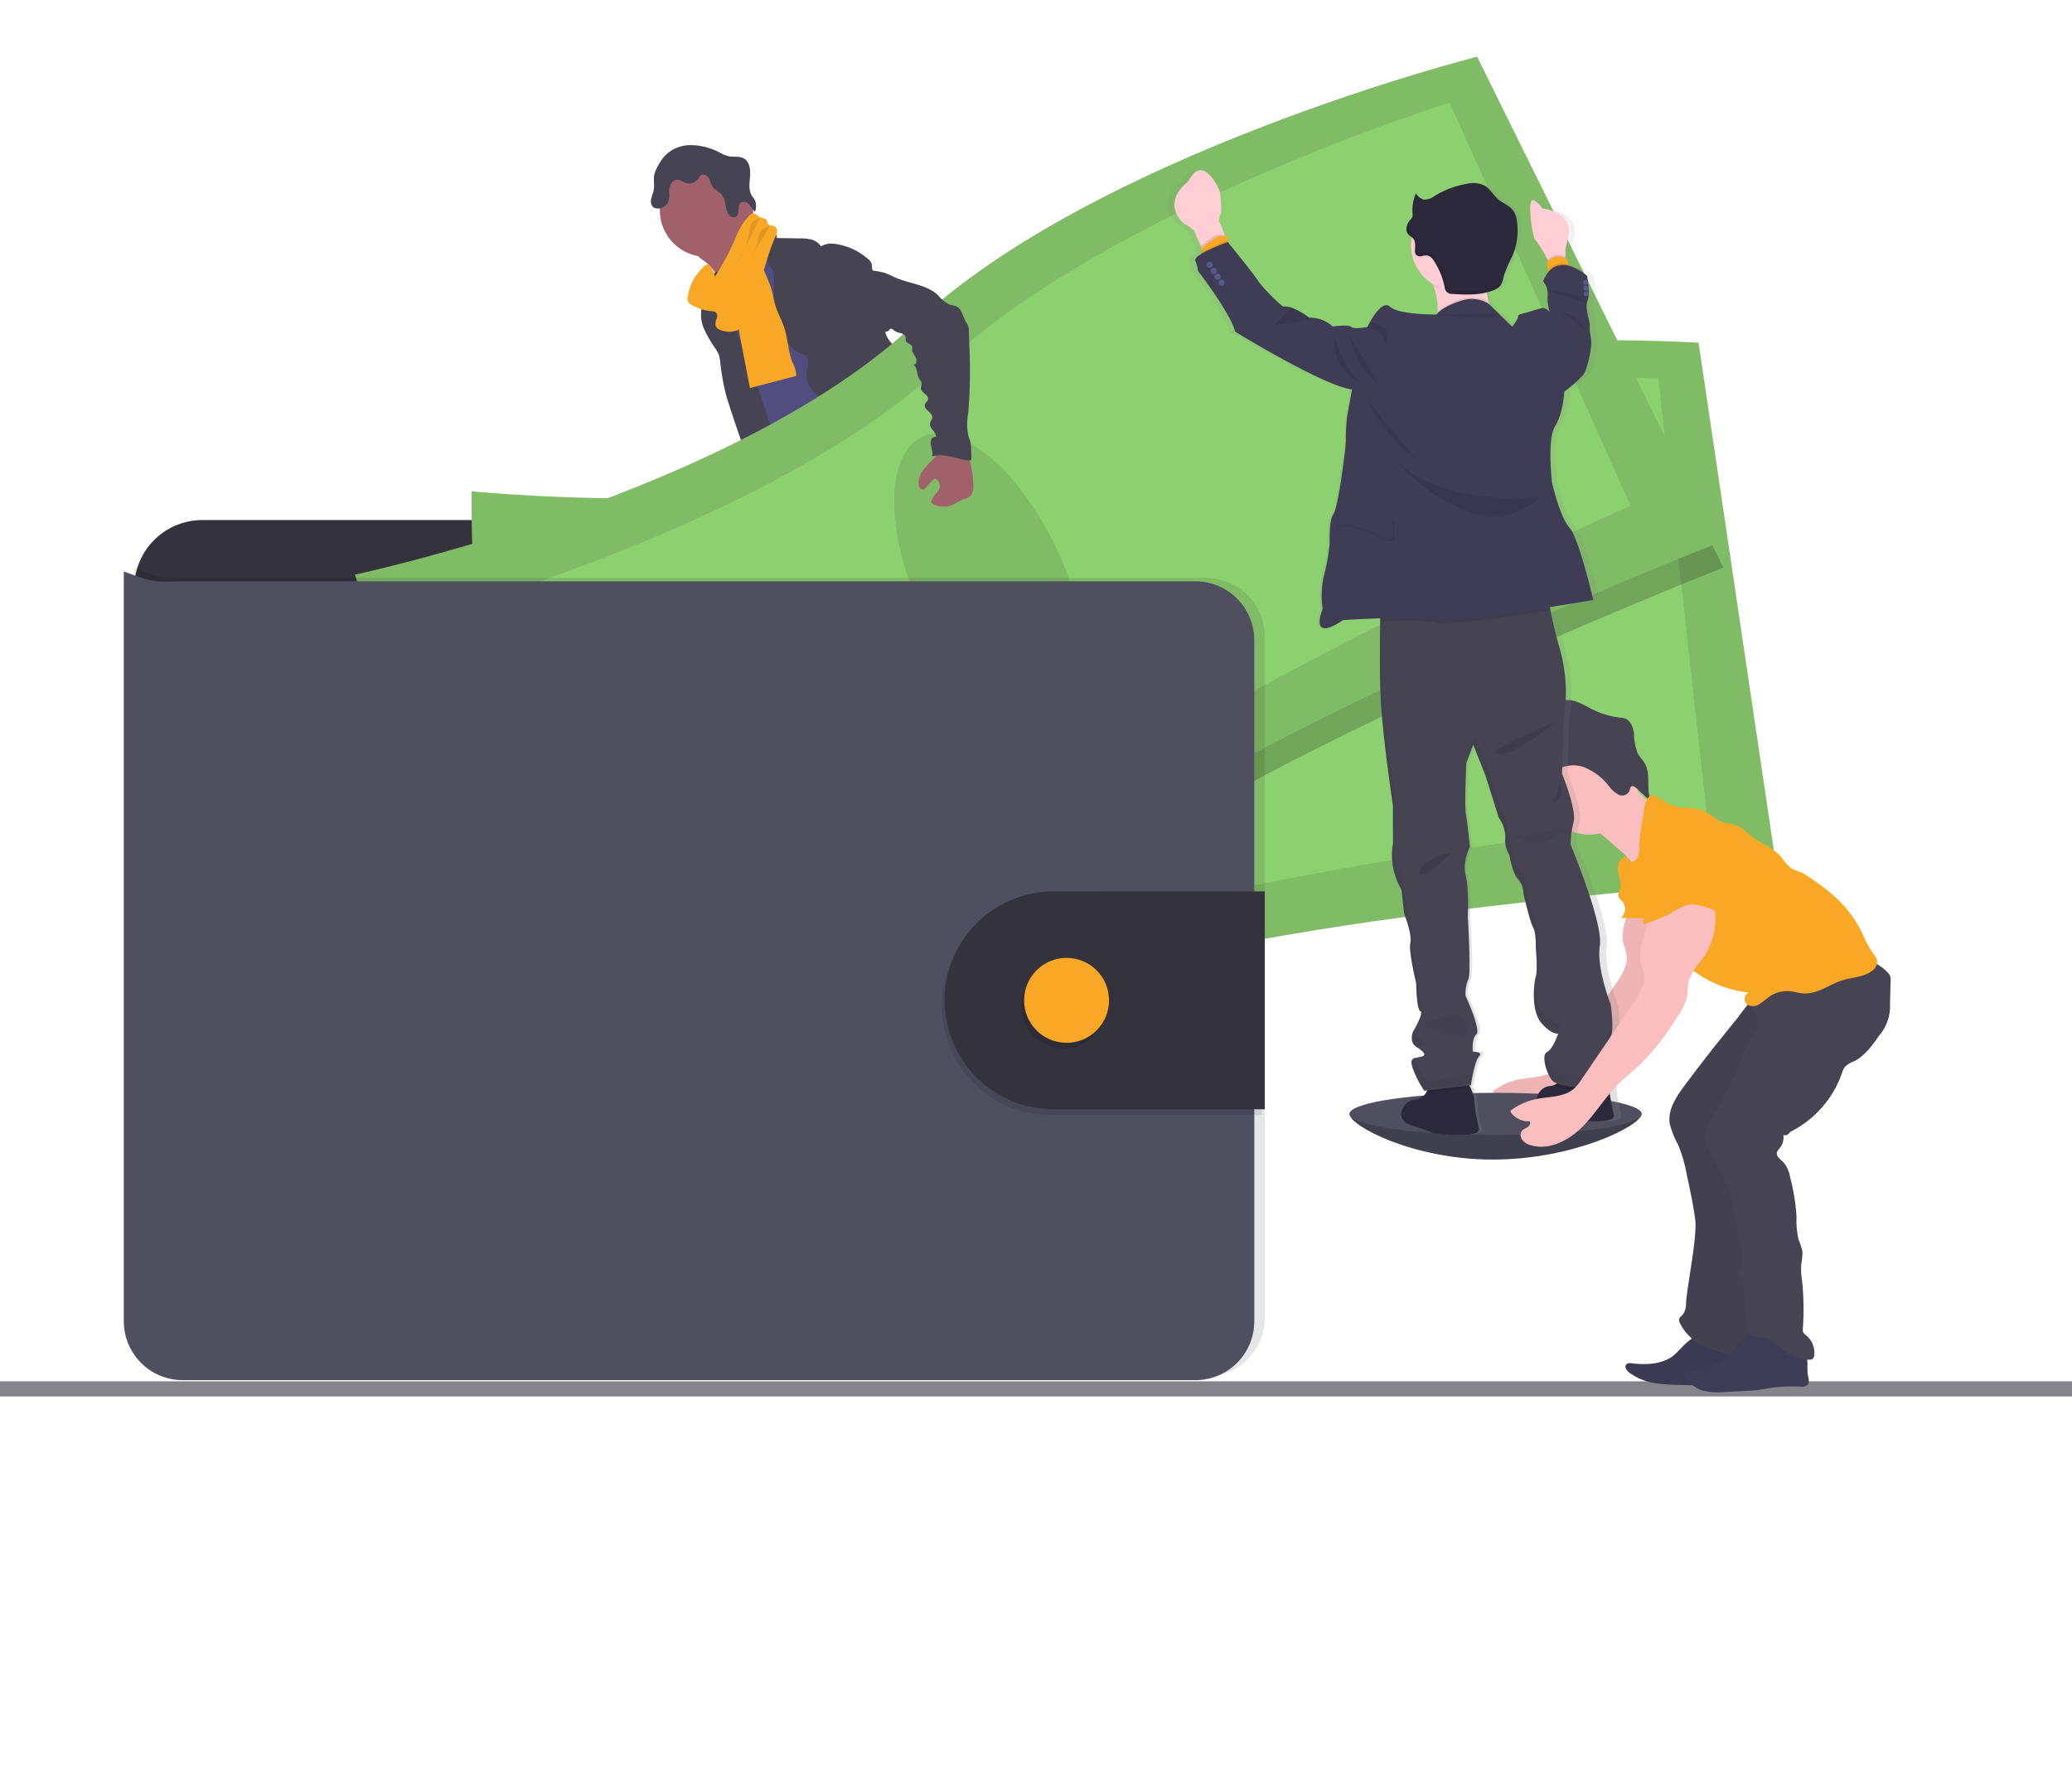 <svg xmlns="http://www.w3.org/2000/svg" xmlns:xlink="http://www.w3.org/1999/xlink" width="395" height="337" viewBox="0 0 395 337"><defs><clipPath id="a"><rect width="395" height="337" transform="translate(17 22)" fill="#fff" stroke="#707070" stroke-width="1"/></clipPath><linearGradient id="b" x1="0.5" y1="1" x2="0.5" gradientUnits="objectBoundingBox"><stop offset="0" stop-color="gray" stop-opacity="0.251"/><stop offset="0.54" stop-color="gray" stop-opacity="0.122"/><stop offset="1" stop-color="gray" stop-opacity="0.102"/></linearGradient></defs><g transform="translate(-17 -22)" clip-path="url(#a)"><g transform="translate(17 32.809)"><rect width="395" height="2.887" transform="translate(0 252.495)" fill="#85848b"/><path d="M344.728,246.022c0,2.22-12.942,8.693-28.316,8.693s-27.352-6.473-27.352-8.693,12.461-1.505,27.849-1.505S344.728,243.8,344.728,246.022Z" transform="translate(-31.786 -44.495)" fill="#504f60"/><path d="M344.728,246.022c0,2.22-12.942,8.693-28.316,8.693s-27.352-6.473-27.352-8.693" transform="translate(-31.786 -44.495)" opacity="0.2"/><path d="M189.905,205.279a17.182,17.182,0,0,0,7.474-.252c.376-.117.79-.376.753-.753a.911.911,0,0,0-.169-.376,23.246,23.246,0,0,1-2.258-4.3.376.376,0,0,0-.139-.2.354.354,0,0,0-.241,0c-1.1.29-2.055,1-3.15,1.306a4.478,4.478,0,0,1-1.716.128c-.5-.056-1.174-.467-1.626-.414C189.089,202.065,189.714,203.6,189.905,205.279Z" transform="translate(-31.786 -44.495)" fill="#f9a826"/><path d="M237.095,201.113a13.059,13.059,0,0,0,4.32-4.057.7.7,0,0,0,.117-.35.723.723,0,0,0-.139-.339,13.985,13.985,0,0,0-3.511-3.79,10.24,10.24,0,0,0-1.957,1.806c-.414.437-1.558,1.129-1.569,1.8,0,.376.437.813.64,1.129.275.406.534.82.783,1.242A14.737,14.737,0,0,1,237.095,201.113Z" transform="translate(-31.786 -44.495)" fill="#f9a826"/><path d="M199.687,210.318a1.675,1.675,0,0,1-.3,1.091,1.479,1.479,0,0,1-.632.376c-3.489,1.249-7.527-.309-11.008.922-.715.252-1.392.617-2.111.858a11.486,11.486,0,0,1-2.634.467c-1.231.117-2.469.192-3.7.226a8.9,8.9,0,0,1-2.792-.245,3.353,3.353,0,0,1-2.141-1.7,1.63,1.63,0,0,1-.105-1.208,1.3,1.3,0,0,1,.23-.376,3.3,3.3,0,0,1,.82-.666l1.283-.828a8.616,8.616,0,0,1,1.946-1.031c.508-.166,1.046-.237,1.562-.376a10.6,10.6,0,0,0,4.46-3.331l1.746-1.863a1.757,1.757,0,0,1,.606-.485,1.679,1.679,0,0,1,.753-.072,10.063,10.063,0,0,1,4.761,1.6,6.168,6.168,0,0,0,1.174.692,4.192,4.192,0,0,0,3.282-.406c.448-.241.35-.376.538-.805s.647-.7,1.046-.312a1.107,1.107,0,0,1,.248.474,13.35,13.35,0,0,1,.233,3.88,1.709,1.709,0,0,0,.075.6,3.407,3.407,0,0,0,.342.557,1.267,1.267,0,0,1,.071.143,3.827,3.827,0,0,1,.252,1.818Z" transform="translate(-31.786 -44.495)" fill="#514e7f"/><path d="M199.687,210.318a1.675,1.675,0,0,1-.3,1.091,1.479,1.479,0,0,1-.632.376c-3.489,1.249-7.527-.309-11.008.922-.715.252-1.392.617-2.111.858a11.486,11.486,0,0,1-2.634.467c-1.231.117-2.469.192-3.7.226a8.9,8.9,0,0,1-2.792-.245,3.353,3.353,0,0,1-2.141-1.7,1.63,1.63,0,0,1-.105-1.208,1.3,1.3,0,0,1,.23-.376c.2.425.35.99.478,1.193A2.442,2.442,0,0,0,176.6,213.1a4.057,4.057,0,0,0,1.505-.192c3.161-.783,6.522-.794,9.559-1.98a22.106,22.106,0,0,1,3.131-1.2,24.617,24.617,0,0,1,3.387-.275c1.784-.143,3.511-.681,5.269-.963a3.827,3.827,0,0,1,.237,1.829Z" transform="translate(-31.786 -44.495)" fill="#464353"/><path d="M245.085,200.883a6.343,6.343,0,0,1-1.927,3.432,22.442,22.442,0,0,0-2.7,2.951c-.9,1.381-1.31,3.094-2.484,4.26a6.812,6.812,0,0,1-1.505,1.073,10.5,10.5,0,0,1-1.938.892,14.461,14.461,0,0,1-5.476.3,4.925,4.925,0,0,1-1.739-.335,5.238,5.238,0,0,1-.723-.444,3.451,3.451,0,0,1-1.129-1.129,1.129,1.129,0,0,1-.109-.82,1.927,1.927,0,0,1,.523-.8,12.421,12.421,0,0,1,1.325-1.193,7.929,7.929,0,0,0,1.724-1.505,4.862,4.862,0,0,0,.666-1.505,13.352,13.352,0,0,0,.485-2.879,9.125,9.125,0,0,1,.2-1.927c.279-.994,1.016-1.882.933-2.909a.726.726,0,0,1,.038-.44.613.613,0,0,1,.346-.215,6.135,6.135,0,0,1,1.8-.418,2.1,2.1,0,0,1,1.671.655c.256.309.425.753.8.873a1.272,1.272,0,0,0,.572.023,4.793,4.793,0,0,0,2.634-.809,3.285,3.285,0,0,0,1.091-2.4c0-.342-.154-.7.376-.753.4-.053.715.376.918.64a8.916,8.916,0,0,1,1.761,3.206.944.944,0,0,1,.335-.064,1.457,1.457,0,0,1,1.2.613,2.39,2.39,0,0,1,.327,1.626Z" transform="translate(-31.786 -44.495)" fill="#514e7f"/><path d="M245.085,200.883a6.343,6.343,0,0,1-1.927,3.432,22.442,22.442,0,0,0-2.7,2.951c-.9,1.381-1.31,3.094-2.484,4.26a6.812,6.812,0,0,1-1.505,1.073,10.5,10.5,0,0,1-1.938.892,14.461,14.461,0,0,1-5.476.3,4.925,4.925,0,0,1-1.739-.335,5.238,5.238,0,0,1-.723-.444,3.451,3.451,0,0,1-1.129-1.129,2.751,2.751,0,0,1,1.129-.271c.813.045,1.408.813,2.187,1.05,1.11.335,2.217-.448,3.342-.715.734-.173,1.505-.128,2.232-.376a5.517,5.517,0,0,0,1.652-1,8.411,8.411,0,0,0,1.765-1.7,10.932,10.932,0,0,0,1.035-2.066,29.542,29.542,0,0,1,2.092-4,2.83,2.83,0,0,1,.425-.557,5.927,5.927,0,0,1,.576-.418,4.374,4.374,0,0,0,1.328-2.424,4.242,4.242,0,0,1,.3-.809,1.456,1.456,0,0,1,1.2.613A2.39,2.39,0,0,1,245.085,200.883Z" transform="translate(-31.786 -44.495)" fill="#464353"/><path d="M166.17,83.548a7.982,7.982,0,0,1,2.258,2.634c.527,1.031,3.564,9.032,3.387,10.2.99-1,4.892-1.159,5.894-2.156.418-.418,2.672-2.5,3.011-2.988s2.853-1.505,3.127-2.017c1.027-1.84-7.286-8.814-6.221-10.632a.474.474,0,0,0,.087-.286.467.467,0,0,0-.139-.222,12.467,12.467,0,0,0-2.4-1.645,3.814,3.814,0,0,1-1.833-2.183,7.9,7.9,0,0,0-2.126,1.438q-2.288,1.961-4.5,4c-.576.534-1.69,1.246-1.957,2.01C164.438,82.517,165.62,83.1,166.17,83.548Z" transform="translate(-31.786 -44.495)" fill="#a1616a"/><path d="M179.628,80.586a24.493,24.493,0,0,0-3.56,2.913,7.086,7.086,0,0,0-2.258,3.628c-.105.561-.09,1.129-.177,1.7-.376,2.465-2.506,4.271-3.447,6.578a11.406,11.406,0,0,0-.6,2.2,26.022,26.022,0,0,0-.433,4.32c-.023,1.4,1.355,2.371,1.859,3.681a22.474,22.474,0,0,1,.9,4,47.4,47.4,0,0,0,2.258,7.414c1.855,5.126,7.869,19.295,9.725,24.425,5.687-1.426,20.823-4.7,25.858-7.711,1.678-1-11.648-12.3-9.853-13.074a.67.67,0,0,0,.5-.945c-1.8-7.85-7.41-14.3-9.958-21.944-.884-2.653-2.473-4.919-3.677-7.44-1.091-2.284-1.675-4.81-2.981-6.981a4.4,4.4,0,0,0-.952-1.185,5.616,5.616,0,0,0-1.05-.636C181.039,81.165,180.346,80.951,179.628,80.586Z" transform="translate(-31.786 -44.495)" fill="#514e7f"/><circle cx="8.9" cy="8.9" r="8.9" transform="translate(125.784 20.36)" fill="#a1616a"/><path d="M175.525,77.936a2.984,2.984,0,0,1,3.346-.482,1.617,1.617,0,0,1,.994,1.607l4.414.068a8.863,8.863,0,0,1,2.092.192,3.041,3.041,0,0,1,1.746,1.1c.053.072.113.158.2.169a.324.324,0,0,0,.2-.068,3.831,3.831,0,0,1,2.2-.376,11.873,11.873,0,0,1,6.462,2.838,2.089,2.089,0,0,1,.753.937c.154.5-.03,1.129.376,1.487,0,4.14,1.423,8.009,2.371,12.043a5.4,5.4,0,0,0,1.336,1.919,7.742,7.742,0,0,1,1.426,2.13c.805,2.092-.3,4.554.478,6.654a11.4,11.4,0,0,0,1.505,2.39,6.18,6.18,0,0,1,1.287,3.086c.034.5-.03,1.012,0,1.505a9.115,9.115,0,0,0,.376,2q.482,1.821,1.009,3.639c.572,1.957,1.317,4.068,3.071,5.111-4.234.719-8.7,1.423-12.732-.049a6.6,6.6,0,0,1-1.588-.794c-1.456-1.039-2.16-2.815-2.789-4.494a21.218,21.218,0,0,1-1.554-5.8,6.658,6.658,0,0,0-.267-1.882,5.358,5.358,0,0,0-2.5-2.356,12,12,0,0,1-3.011-2.341,4.678,4.678,0,0,1-1.219-3.515c.075-.621.32-1.219.342-1.844A1.445,1.445,0,0,0,185,101.3c-3.082-.933-4.554-4.584-5.239-7.73a24.817,24.817,0,0,1-.4-4.93l-.041-3.21a4.238,4.238,0,0,1-1.385-3.045,3.617,3.617,0,0,0-.019-1.009,2.781,2.781,0,0,0-.708-1.073A9.574,9.574,0,0,1,175.525,77.936Z" transform="translate(-31.786 -44.495)" fill="#464353"/><path d="M166.045,88.113a24.652,24.652,0,0,1-.1,2.988c-.087.376-.237.753-.346,1.1a6.473,6.473,0,0,0,.41,4.189,23.332,23.332,0,0,0,2.141,3.707,6.022,6.022,0,0,1,.685,1.283,6.643,6.643,0,0,1,.263,1.464,45.474,45.474,0,0,0,1.046,5.916c.421,1.686,5.209,16.1,6.323,17.436a1.419,1.419,0,0,0,.858.583,1.562,1.562,0,0,0,.73-.151l2.258-.866a1.475,1.475,0,0,0,.523-.286,1.347,1.347,0,0,0,.324-.888c.162-1.837-4.637-16.352-5.246-18.087-1.844-5.239-4.3-10.289-5.5-15.712-.335-1.505-.512-3.824-1.615-5.024-.455-.5-.3-.286-.847-.026a6.179,6.179,0,0,0-.8.418A2.612,2.612,0,0,0,166.045,88.113Z" transform="translate(-31.786 -44.495)" fill="#464353"/><path d="M209.479,120.726" transform="translate(-31.786 -44.495)" fill="#464353"/><path d="M172.9,98.052c.606,3.2,1.231,6.4,1.852,9.6l8.836-2.314a6.21,6.21,0,0,0-.753-2.634c-.805-2.021-.824-4.271-1.475-6.349-.493-1.581-1.351-3.033-1.814-4.625-.267-.926-.4-1.882-.666-2.819a20.473,20.473,0,0,0-1.039-2.691,16.845,16.845,0,0,0-1.927-3.571,5.619,5.619,0,0,0-2.977,1.931,4.17,4.17,0,0,0-.549,1.882c-.154,1.983.565,3.978.327,5.95a17.5,17.5,0,0,0,.184,5.641Z" transform="translate(-31.786 -44.495)" fill="#f9a826"/><path d="M183.733,140.654c.5,1.882-.222,3.861-.809,5.724a44.364,44.364,0,0,0-1.8,8.618,7.458,7.458,0,0,1-.444,2.179c-.279.628-.753,1.159-1.076,1.758a8.827,8.827,0,0,0-.674,5.291c.128,1.185.32,2.367.557,3.534a8.939,8.939,0,0,1,.23,4.309c.7-.154,1.174.753,1.129,1.464a3.905,3.905,0,0,0,.068,2.119c.866.316.873,1.505.847,2.427a20.416,20.416,0,0,0,.6,4.742q1.964,9.446,4.17,18.84c3.18.986,6.895,2.013,9.928.647a1.991,1.991,0,0,0,1.257-1.264,2.206,2.206,0,0,0-.12-.971l-1.438-5.231a9.605,9.605,0,0,1-.516-3.869c.139-.967.561-2.01.087-2.864-.162-.294-.418-.523-.606-.8-.753-1.1-.358-2.578-.3-3.914a3.1,3.1,0,0,0-.06-.9,4.472,4.472,0,0,0-.429-.982,15.023,15.023,0,0,1-1.656-7.474,1.848,1.848,0,0,0-.132-.975,3.151,3.151,0,0,1-.245-.4,1.091,1.091,0,0,1,.079-.719,6.586,6.586,0,0,1-1.159-1.129,1.622,1.622,0,0,0,.278-2.537.847.847,0,0,0,.4-1.456c-.184-.128-.429-.184-.561-.376-.2-.278-.038-.666.128-.963l.877-1.584c.655-1.178.8-2.634,1.505-3.763a28.205,28.205,0,0,0,2.318-5.291l2.533-6.989,1.7,1.479a5.389,5.389,0,0,1,1.4,1.6,6.887,6.887,0,0,1,.455,1.912c.625,3.794,3.011,7.083,3.9,10.82a7.126,7.126,0,0,0,.805,2.416,5.266,5.266,0,0,1,.459.692,3.672,3.672,0,0,1,.192,1.148,5.355,5.355,0,0,0,2.258,3.839c.839.576,1.882.971,2.337,1.882a3.508,3.508,0,0,0,.376.8c.406.489,1.283.546,1.456,1.159.1.342-.083.753.109,1.054a1,1,0,0,0,.418.312l2.45,1.223c2.74,1.37,4.14,4.516,6.161,6.808a14.677,14.677,0,0,1,1.844,2.439c.873,1.562,1.276,3.523,2.751,4.516a4.162,4.162,0,0,1,1.069.794c.463.61.294,1.464.335,2.232s.628,1.682,1.359,1.449a5.355,5.355,0,0,0,0,2.841,14.3,14.3,0,0,0,8.678-3.515,3.424,3.424,0,0,0,1.411-2.371.85.85,0,0,0-.105-.47,1.344,1.344,0,0,0-.553-.418c-2.292-1.242-2.981-4.121-4.14-6.458a55.95,55.95,0,0,0-3.763-5.754c-2.725-4.121-4.584-9.107-8.7-11.828a5.923,5.923,0,0,1-2.416-2.119c-.252-.553-.282-1.185-.482-1.758a1.525,1.525,0,0,0-1.287-1.129,7.888,7.888,0,0,0,.294-2.732,3.451,3.451,0,0,0-.135-1.178,5.73,5.73,0,0,0-.606-1.167,11.192,11.192,0,0,1-1.551-6.021,9.873,9.873,0,0,0-.105-3.248c-.166-.523-.455-1-.655-1.505a9.408,9.408,0,0,1-.47-2.83l-.226-3.617a17.8,17.8,0,0,0-.467-3.575c-.753-2.807-1.505-14.568-4.083-15.893s-7.007,7.726-9.909,7.9a12.9,12.9,0,0,0-3.763.726,18.335,18.335,0,0,0-5.126,3.387l-5.337,4.482A19.663,19.663,0,0,1,183.733,140.654Z" transform="translate(-31.786 -44.495)" fill="#464353"/><path d="M158.12,63.873a6.709,6.709,0,0,1,5.178-2.525,12.061,12.061,0,0,1,5.724,1.438,7.071,7.071,0,0,0,1.671.685c.941.192,1.987-.064,2.838.376,1.129.6,1.347,2.123,1.249,3.387s-.335,2.668.339,3.763a8.7,8.7,0,0,1,.651.982,3.248,3.248,0,0,1-.053,2.092,13.561,13.561,0,0,1-1.08-1.381,1.272,1.272,0,0,0-1.558-.4c-.485.327-.478.922-.5,1.456s-.162,1.174-.666,1.347a1.08,1.08,0,0,1-1.129-.44c-.862-1.054-.516-2.736-1.37-3.8-.485-.6-1.295-.9-1.742-1.528-.354-.5-.444-1.129-.753-1.663s-1.027-.926-1.505-.557a2.036,2.036,0,0,0-.4.538,2.315,2.315,0,0,1-2.747.828,4.6,4.6,0,0,0-1.189-.516,1.471,1.471,0,0,0-1.359.753,2.939,2.939,0,0,0-.376,1.573,3.625,3.625,0,0,1-.294,2.156,2.231,2.231,0,0,1-.6.572,1.874,1.874,0,0,1-2.085.215,1.566,1.566,0,0,1-.467-1.46,11.8,11.8,0,0,1,.444-1.543c.331-1.167-.1-2.48.26-3.579A11.425,11.425,0,0,1,158.12,63.873Z" transform="translate(-31.786 -44.495)" fill="#464353"/><path d="M162.888,90.423a1.37,1.37,0,0,0,.083.817,1.3,1.3,0,0,0,.444.425,9.13,9.13,0,0,0,4.192,1.359,1.276,1.276,0,0,1,.58.151,1.019,1.019,0,0,1,.245,1.167,3.037,3.037,0,0,0-.267,1.242c.109.787,1.042,1.129,1.829,1.246a4.254,4.254,0,0,0,3.184-.621,4.919,4.919,0,0,0,1.313-1.968c2.16-4.964,2.917-10.451,5.1-15.4a3.267,3.267,0,0,0,.327-1.031,1.016,1.016,0,0,0-.406-.948c-.406-.252-1.039-.109-1.313-.5-.135-.2-.12-.47-.241-.681-.252-.448-.915-.376-1.366-.636-.354-.188-.6-.576-.994-.651a1.249,1.249,0,0,0-1.027.444,13.232,13.232,0,0,0-2.672,4.5,52.722,52.722,0,0,1-3.824,7.09,4.135,4.135,0,0,0-1.2-2.345c-.674-.135-1.535,1.046-1.9,1.487a9.469,9.469,0,0,0-2.092,4.862Z" transform="translate(-31.786 -44.495)" fill="#f9a826"/><path d="M176.56,75.389a1.8,1.8,0,0,0-1.4.7,3.982,3.982,0,0,0-.583,1.882,16.352,16.352,0,0,1-2.217,5.954" transform="translate(-31.786 -44.495)" opacity="0.1"/><path d="M178.48,76.89a2.149,2.149,0,0,0-1.825,1.1,6.152,6.152,0,0,0-.459,1.859,10.2,10.2,0,0,1-1.825,3.91" transform="translate(-31.786 -44.495)" opacity="0.1"/><path d="M267.921,150.465v-4.674a12.976,12.976,0,0,0-12.976-12.972H70.353a12.976,12.976,0,0,0-12.976,12.972v8.618Z" transform="translate(-31.786 -44.495)" fill="#33323d"/><path d="M121.7,127.339s-.527,32.689,5.269,43.445,8.28,57.546,8.28,57.546,60.757,6.285,103.095-7.527,132.427-19.461,132.427-19.461L355.593,99.019s-75-4.81-117.667,15.539S121.7,127.339,121.7,127.339Z" transform="translate(-31.786 -44.495)" fill="#8dd070"/><path d="M121.7,127.339s-.527,32.689,5.269,43.445,8.28,57.546,8.28,57.546,60.757,6.285,103.095-7.527,132.427-19.461,132.427-19.461L355.593,99.019s-75-4.81-117.667,15.539S121.7,127.339,121.7,127.339Z" transform="translate(-31.786 -44.495)" opacity="0.1"/><path d="M135.152,139.28s-1.9,26.972,2.868,35.591,4.99,47.092,4.99,47.092,54.679,2.537,93.573-10.7,120.629-21.828,120.629-21.828l-9.288-83.679s-67.628-.7-107.1,17.94S135.152,139.28,135.152,139.28Z" transform="translate(-31.786 -44.495)" fill="#8dd070"/><ellipse cx="14.196" cy="30.446" rx="14.196" ry="30.446" transform="matrix(0.992, -0.124, 0.124, 0.992, 186.824, 92.773)" opacity="0.1"/><path d="M314.474,49.173s-72.863,18.441-107.223,50.9S100.558,147.9,100.558,147.9s9.529,31.27,18.343,39.73,25.531,52.236,25.531,52.236,59.752-12.668,95.805-38.816,120.079-59.172,120.079-59.172Z" transform="translate(-31.786 -44.495)" opacity="0.2"/><path d="M99.463,143.22s9.525,31.274,18.332,39.734,25.531,52.232,25.531,52.232,59.759-12.664,95.816-38.812,120.075-59.161,120.075-59.161L313.375,44.495s-72.86,18.441-107.22,50.9S99.463,143.22,99.463,143.22Z" transform="translate(-31.786 -44.495)" fill="#8dd070"/><path d="M99.463,143.22s9.525,31.274,18.332,39.734,25.531,52.232,25.531,52.232,59.759-12.664,95.816-38.812,120.075-59.161,120.075-59.161L313.375,44.495s-72.86,18.441-107.22,50.9S99.463,143.22,99.463,143.22Z" transform="translate(-31.786 -44.495)" opacity="0.1"/><path d="M115.913,150.461s6.469,26.257,13.654,32.994,19.193,43.279,19.193,43.279,52.816-14.369,85.772-38.906,108.119-57.757,108.119-57.757L308.137,53.252s-64.576,20.085-96.426,49.937S115.913,150.461,115.913,150.461Z" transform="translate(-31.786 -44.495)" fill="#8dd070"/><ellipse cx="14.196" cy="30.446" rx="14.196" ry="30.446" transform="matrix(0.907, -0.422, 0.422, 0.907, 162.954, 78.44)" opacity="0.1"/><path d="M272.9,155.053V284.89a11.226,11.226,0,0,1-11.23,11.226H68.611A11.226,11.226,0,0,1,57.388,284.89V141.963c5.532,2.055,5.532,2.055,11.222,1.882H261.674A11.23,11.23,0,0,1,272.9,155.053Z" transform="translate(-31.786 -44.495)" opacity="0.1"/><path d="M272.9,156.7V286.542a11.23,11.23,0,0,1-11.23,11.226H68.611a11.226,11.226,0,0,1-11.222-11.226V143.612c5.532,2.051,5.532,2.051,11.222,1.882H261.674A11.23,11.23,0,0,1,272.9,156.7Z" transform="translate(-33.786 -45.495)" fill="#504f60"/><path d="M272.354,204.707v41.522H232.086a20.762,20.762,0,1,1,0-41.524Z" transform="translate(-31.786 -44.495)" opacity="0.1"/><path d="M272.9,203.6V245.13H232.635a20.762,20.762,0,1,1,0-41.524Z" transform="translate(-31.786 -44.495)" fill="#33323d"/><circle cx="8.095" cy="8.095" r="8.095" transform="translate(194.685 172.88)" opacity="0.1"/><circle cx="8.095" cy="8.095" r="8.095" transform="translate(195.234 171.781)" fill="#f9a826"/><path d="M342.8,203.243c.32,3.466-2.3,6.831-1.539,10.225.166.726.478,1.411.591,2.145.316,2.017-.884,3.925-2.032,5.611l-9.86,14.467a8.982,8.982,0,0,1-1.407,1.739c-1.882,1.678-4.712,1.505-7.188,2.006a12.284,12.284,0,0,0-4.817,2.13.309.309,0,0,0-.045.422,4.14,4.14,0,0,0,3.583,1.682c.26.342,0,.843-.376,1.088-.531.376-1.257.467-1.362,1.362a1.479,1.479,0,0,0,.181.9,2.8,2.8,0,0,0,1.724,1.2c3.413,1.042,7.1-.79,9.657-3.285s4.388-5.645,6.895-8.185c1.389-1.4,2.966-2.608,4.4-3.97a50.323,50.323,0,0,0,7.211-9.329,10.41,10.41,0,0,0,1.562-3.176c.271-1.155.143-2.322.448-3.44a12.67,12.67,0,0,1,2.363-3.865,12.787,12.787,0,0,0,2.687-8.321,7.977,7.977,0,0,0-4.87-6.906,4.328,4.328,0,0,0-2.728-.166,6.482,6.482,0,0,0-2.777,2.209l-1.882,2.164a5.073,5.073,0,0,0-1.091,1.656,1.735,1.735,0,0,0,.376,1.84" transform="translate(-31.786 -44.495)" fill="#fbbebe"/><path d="M342.8,203.243c.32,3.466-2.3,6.831-1.539,10.225.166.726.478,1.411.591,2.145.316,2.017-.884,3.925-2.032,5.611l-9.86,14.467a8.982,8.982,0,0,1-1.407,1.739c-1.882,1.678-4.712,1.505-7.188,2.006a12.284,12.284,0,0,0-4.817,2.13.309.309,0,0,0-.045.422,4.14,4.14,0,0,0,3.583,1.682c.26.342,0,.843-.376,1.088-.531.376-1.257.467-1.362,1.362a1.479,1.479,0,0,0,.181.9,2.8,2.8,0,0,0,1.724,1.2c3.413,1.042,7.1-.79,9.657-3.285s4.388-5.645,6.895-8.185c1.389-1.4,2.966-2.608,4.4-3.97a50.323,50.323,0,0,0,7.211-9.329,10.41,10.41,0,0,0,1.562-3.176c.271-1.155.143-2.322.448-3.44a12.67,12.67,0,0,1,2.363-3.865,12.787,12.787,0,0,0,2.687-8.321,7.977,7.977,0,0,0-4.87-6.906,4.328,4.328,0,0,0-2.728-.166,6.482,6.482,0,0,0-2.777,2.209l-1.882,2.164a5.073,5.073,0,0,0-1.091,1.656,1.735,1.735,0,0,0,.376,1.84" transform="translate(-31.786 -44.495)" opacity="0.05"/><path d="M350.264,292.473c-2.153,1.313-4.836,1.392-7.339,1.088-.4-.049-.881-.079-1.129.233-.376.452.068,1.129.527,1.479a10.857,10.857,0,0,0,5.039,2.074,33.18,33.18,0,0,0,4.93.327,83.35,83.35,0,0,0,13.477-.493,1.907,1.907,0,0,0,.753-.218,1.377,1.377,0,0,0,.557-.847,3.359,3.359,0,0,0-1.17-3.206,9.826,9.826,0,0,0-3.142-1.686l-3.914-1.524c-.918-.358-2.39-1.306-3.387-1.231C353.591,288.6,351.819,291.563,350.264,292.473Z" transform="translate(-31.786 -44.495)" fill="#3f3d56"/><path d="M350.264,292.473c-2.153,1.313-4.836,1.392-7.339,1.088-.4-.049-.881-.079-1.129.233-.376.452.068,1.129.527,1.479a10.857,10.857,0,0,0,5.039,2.074,33.18,33.18,0,0,0,4.93.327,83.35,83.35,0,0,0,13.477-.493,1.907,1.907,0,0,0,.753-.218,1.377,1.377,0,0,0,.557-.847,3.359,3.359,0,0,0-1.17-3.206,9.826,9.826,0,0,0-3.142-1.686l-3.914-1.524c-.918-.358-2.39-1.306-3.387-1.231C353.591,288.6,351.819,291.563,350.264,292.473Z" transform="translate(-31.786 -44.495)" opacity="0.05"/><path d="M353.008,240.516c-1.63,2.168-3.316,4.67-2.913,7.354a16.391,16.391,0,0,0,1.622,4.057,28.623,28.623,0,0,1,1.641,5.705c.61,2.838,1.223,5.683,1.6,8.566.425,3.255-1.573,12.675-1.758,15.953a3.372,3.372,0,0,1-.689,2.213c-.215.226-.5.406-.6.7a1.2,1.2,0,0,0,.132.828,9.107,9.107,0,0,0,4.892,4.493,38.694,38.694,0,0,0,9.435,2.48,1.881,1.881,0,0,0,.888-.117,1.727,1.727,0,0,0,.685-.787c1.637-3.131.064-14.263.087-17.8.023-2.947.719-5.875.591-8.818-.105-2.363-.753-4.674-.967-7.03-.376-3.861.331-7.741,1.042-11.557.542-2.928,1.088-5.856,1.784-8.746a16.793,16.793,0,0,1,1.882-5.077c.753-1.216,1.81-2.232,2.687-3.387a15.287,15.287,0,0,0,3.011-11.192c-.053-.376-5.645,1.419-6.138,1.633a19.122,19.122,0,0,0-5.472,3.519A45.982,45.982,0,0,0,363,227.773q-2.4,2.932-4.749,5.9Q355.575,237.076,353.008,240.516Z" transform="translate(-31.786 -44.495)" fill="#464353"/><path d="M353.008,240.384c-1.63,2.168-3.316,4.674-2.913,7.354a16.359,16.359,0,0,0,1.622,4.061,28.588,28.588,0,0,1,1.641,5.7c.61,2.841,1.223,5.687,1.6,8.566.425,3.259-1.573,12.675-1.758,15.953a3.382,3.382,0,0,1-.689,2.217c-.215.222-.5.4-.6.7a1.193,1.193,0,0,0,.132.828,9.218,9.218,0,0,0,4.892,4.516,36.355,36.355,0,0,0,9.435,1.765,1.881,1.881,0,0,0,.888-.117,1.7,1.7,0,0,0,.685-.783c1.637-3.131.064-13.548.087-17.086.023-2.951.719-5.875.591-8.821-.105-2.363-.753-4.674-.967-7.026-.376-3.865.331-7.745,1.042-11.561.542-2.924,1.088-5.852,1.784-8.746a16.793,16.793,0,0,1,1.882-5.077c.753-1.216,1.81-2.232,2.687-3.387a15.279,15.279,0,0,0,3.011-11.192c-.053-.376-5.645,1.419-6.138,1.633a19.212,19.212,0,0,0-5.472,3.523A45.438,45.438,0,0,0,363,227.66q-2.4,2.932-4.749,5.909Q355.575,236.941,353.008,240.384Z" transform="translate(-31.786 -44.495)" opacity="0.05"/><circle cx="9.134" cy="9.134" r="9.134" transform="translate(293.956 130.011)" fill="#fbbebe"/><path d="M343.1,183.255a11.828,11.828,0,0,0,7.583,5.291l-.689,2.5c-1.189,4.3-2.525,8.844-5.845,11.825a5.5,5.5,0,0,0-.926-4.275,16.115,16.115,0,0,0-3.1-3.24l-5.257-4.554a1.585,1.585,0,0,1-.376-.444,1.336,1.336,0,0,1,0-1c.67-2.085,2.582-3.387,4.14-4.795a14.339,14.339,0,0,0,2.081-2.424C341.763,180.644,342.414,182.149,343.1,183.255Z" transform="translate(-31.786 -44.495)" fill="#fbbebe"/><path d="M322.844,174.457l-.207-1.716c1.441.376,2.811-.851,3.733-2.119s1.776-2.762,3.18-3.293c1.7-.64,3.511.376,5.141,1.234a16.255,16.255,0,0,0,5.9,1.919,3.881,3.881,0,0,1,.975.158c1.061.376,1.566,1.709,1.72,2.917a11.406,11.406,0,0,0,.636,3.568c.376.817,1.076,1.423,1.505,2.228,1.129,2.16.038,5.114,1.216,7.233l-2.928-2.683c-.267-.245-.644-.5-.941-.294-.233.166-.252.523-.346.809a1.537,1.537,0,0,1-2.085.753,5.975,5.975,0,0,1-1.882-1.7,11.422,11.422,0,0,0-4.644-3.523,5.961,5.961,0,0,0-4.892.324c-1.366.771-2.367,2.57-4.042,2.634-2.3.087-3.252-4.189-4.313-5.878a2.07,2.07,0,0,0,.6-2.589C321.324,174.37,322.81,174.193,322.844,174.457Z" transform="translate(-31.786 -44.495)" fill="#464353"/><path d="M209.87,121.058a17.767,17.767,0,0,0-2.028,2.13,4.264,4.264,0,0,0-.933,2.736,1.4,1.4,0,0,0,.263.8.677.677,0,0,0,.753.23,1.012,1.012,0,0,0,.376-.331,18.166,18.166,0,0,1,1.264-1.37c.162-.162.376-.331.595-.271a.636.636,0,0,1,.256.169,1.731,1.731,0,0,1,.531.828,1.951,1.951,0,0,1-.583,1.6,4.107,4.107,0,0,0-.982,1.453.643.643,0,0,0,0,.467.7.7,0,0,0,.294.248,4.2,4.2,0,0,0,3.553.233c.753-.3,1.423-.828,2.2-1.1a5.082,5.082,0,0,0,.971-.376,2.017,2.017,0,0,0,.862-1.291,5.322,5.322,0,0,0,.056-1.584,18.219,18.219,0,0,0-1.295-5.957.753.753,0,0,0-.218-.316.7.7,0,0,0-.376-.1c-.963-.1-2.544-.595-3.474-.237a2.454,2.454,0,0,0-.82.73C210.958,119.944,209.87,120.805,209.87,121.058Z" transform="translate(-31.786 -44.495)" fill="#a1616a"/><path d="M209.565,120.207c0-.918-1.129-3.135.666-3.282,0-.982-1.389-1.592-1.129-2.634.083-.346.376-.628.41-.982.113-1-1.7-1.551-1.4-2.514.113-.376.512-.595.6-.967.2-.869-1.351-1.257-1.381-2.149,0-.3.169-.583.154-.884,0-.376-.327-.662-.508-.99-.47-.839-.241-2.138-1.1-2.57.568.049.753-.794.519-1.31s-.711-.963-.715-1.535a2.319,2.319,0,0,0,0-.625c-.158-.549-1.058-.595-1.208-1.129a4.809,4.809,0,0,1-.019-.617c-.06-.425-.5-.7-.907-.817a3.7,3.7,0,0,1-1.212-.433c-.263-.2-.568-.531-.851-.376-.105.064-.158.184-.237.275-.339.4-.986.222-1.411-.068a5.8,5.8,0,0,1-2.149-3.88c-.267-1.494-.26-3.037-.595-4.516a9.652,9.652,0,0,0-.406-1.355,7.127,7.127,0,0,1-.632-1.347c-.068-.866,1.724-.275,2.4-.188a10.71,10.71,0,0,1,1.953.376,20.884,20.884,0,0,1,2,.877c2.717,1.2,6,1.347,8.182,3.364a6.858,6.858,0,0,0,2.258,1.833,10.216,10.216,0,0,1,1.264.327c1.035.485,1.2,1.859,1.761,2.853a5.592,5.592,0,0,1,.463.828,3.19,3.19,0,0,1,.151,1.054l.079,2.608a96.175,96.175,0,0,1-.211,13.093,10.734,10.734,0,0,0,.049,4.287c.113.376.271.73.376,1.11a6.774,6.774,0,0,1,.143,1.355l.06,1.69a.527.527,0,0,1-.083.376.542.542,0,0,1-.455.109c-2.352-.211-4.731-1.535-6.951-.734" transform="translate(-31.786 -44.495)" fill="#464353"/><ellipse cx="27.834" cy="4.023" rx="27.834" ry="4.023" transform="translate(257.286 197.504)" fill="#504f60"/><path d="M340.852,246.217c-.489-2.1-.794-3.937-.794-3.937a8.112,8.112,0,0,0-.911-3.993v-.572h0V233.5a14.369,14.369,0,0,1,1.065-2.209c.753-1.325,0-6.18,0-6.18s-2.811-6.846-2.13-11.189-5.773-19.284-5.773-19.284a19.04,19.04,0,0,1,.606-4.268,3.257,3.257,0,0,0,.083-.9V189.4c-.1-2.864-2.363-8.231-2.363-8.231l.3-10.229a30.073,30.073,0,0,0-.911-14.132c-.824-2.826-1.351-5.088-1.686-6.834-.038-.2-.075-.376-.105-.568,4.851-.753,8.558-1.355,8.558-1.355s-2.815-11.776-4.716-13.838-3.421-8.539-3.421-8.539-.99-8.313.61-10.745,1.825-6.624,1.825-6.624,3.647-2.634,4.106-3.827a19.528,19.528,0,0,0,1.216-5.224c0-1.4-.455-2.634-.3-3.387s-1.065-3.534-.455-4.859a3.564,3.564,0,0,0,.241-1.276.165.165,0,0,0,0-.038h0a17.88,17.88,0,0,0-.32-3.455,9.8,9.8,0,0,0-3.613-1.931L331.884,84l-.207-.828a4.018,4.018,0,0,0-.358-.211v-.3l-.034-1.2.572-2.687c1.129-4.674-5.114-5.37-5.114-5.37a3.293,3.293,0,0,0-1.769-1.551c-1.253-.44-.207,7.03.376,7.527a29.439,29.439,0,0,1,2.461,3.854h0l.105.188a2.635,2.635,0,0,0-.286.3l.237,1.622.038.248a6.732,6.732,0,0,0-1,1.7,3.662,3.662,0,0,1,.915,2.634,8.439,8.439,0,0,0,.376,3.237c-.068-.079-.869-.945-1.671-.734s-3.041.884-3.041.884-1.671.294-1.505.662-1.129,1.987-1.129,1.987L316.36,91.7c-.045-.128-.094-.256-.132-.376a10.358,10.358,0,0,1-.376-1.882,10.279,10.279,0,0,0,1.438-.455,3.1,3.1,0,0,0,1.242-.8,4.816,4.816,0,0,0,.726-1.938,28.5,28.5,0,0,1,1.667-3.718,12.088,12.088,0,0,0,.847-6.691,4.366,4.366,0,0,0-.689-1.957c-.734-1.009-2.066-1.419-3.033-2.224s-1.592-2.036-2.721-2.634a5.4,5.4,0,0,0-3.41-.294,18.376,18.376,0,0,0-6.371,2.318,3.316,3.316,0,0,1-2.13.7,2.781,2.781,0,0,1-1.535-1.129.074.074,0,0,0-.03-.12,7.938,7.938,0,0,0-.7,3.364,4.143,4.143,0,0,0,.023.538v.342h0a.857.857,0,0,1-.034.237,1.712,1.712,0,0,1-.421.606,4.063,4.063,0,0,0-.376.5.621.621,0,0,1,.06-.184,2.676,2.676,0,0,0-.467,1.419,1.449,1.449,0,0,0,.339,1.016,4.892,4.892,0,0,0,.734.587,8.566,8.566,0,0,0-.135,1.505,8.7,8.7,0,0,0,4.238,7.418c.053.124.1.252.151.376a10.715,10.715,0,0,1,.817,4.892,2.3,2.3,0,0,1-.053.354c-.019.117-.113.124-.162.188h0s-7.425.075-9.171-1.505-4.411,3.865-4.411,3.865-2.661.516-3.2,0-3.647-.072-3.647-.072a6.71,6.71,0,0,0-4.64-1.694,13.62,13.62,0,0,0-3.387-1.882h0l-.083-.03h0a3.794,3.794,0,0,0-1.675-.211,33.782,33.782,0,0,1-4.716-4.637c-1.065-1.626-6.134-7.628-6.157-7.655v-.29l-.056-.873a3.129,3.129,0,0,1-.455.038c-.026-.087-.064-.188-.1-.3a16.832,16.832,0,0,0-1.076-2.473s0-1.1.32-1.381-.132-4.324-.132-4.324-3.289-7.689-6.236-1.949c0,0-5.57,3.714-.9,8.042,0,0,1.882.9,2.13,1.618.173.463.805,1.761,1.231,2.634l.192.376-.053.045.068.723.03.278c-.881.5-1.479,1-1.332,1.37a8.23,8.23,0,0,1,.531,1.987s6.466,8.1,7.3,11.557c0,0,17.338,10.3,23.04,11.038l-1.009,5.137a41,41,0,0,0-.226,4.2c.075,1.1-.685,6.108-.685,6.108s-.99,7.361-1.825,8.392-.685,5.446-.685,5.446a37.207,37.207,0,0,1-1.129,6.255,15.98,15.98,0,0,0-.23,6.259s-2.887,6.624,4.031,2.134c0,0,3.387-.211,7.309-.346v.376c0,.5,0,1.05-.026,1.622-.053,3.794-.075,9.032.1,12.976.3,6.992,2.435,20.83,2.435,20.83V194.3a9.482,9.482,0,0,0-.2,1.987,12.931,12.931,0,0,0,1.882,6.959l.534,4.637a18.087,18.087,0,0,1,1.272,4.892,2.565,2.565,0,0,1-.053.44,2.963,2.963,0,0,0-.06.711c-.072,2.107,1.2,7.15,1.2,7.15s.075,5.077.835,5.374c.651.252-.869,2.924-1.321,3.692A1.049,1.049,0,0,1,301.4,230l-.094.151a3.6,3.6,0,0,0-.237,1.287,1.844,1.844,0,0,0,.843,1.784c1.445.884,2.22,1.618.994,1.912a12.776,12.776,0,0,0-1.34.282.581.581,0,0,0-.064-.169.805.805,0,0,0-.5.888,3.763,3.763,0,0,0,.448,1.709,18.641,18.641,0,0,0,2.059,3.763l.583-.064a2.847,2.847,0,0,1-.339.628,2.424,2.424,0,0,1-.858.753,2.657,2.657,0,0,1-1.042.358,2.935,2.935,0,0,0-2.153,1.046c-.753.982-1.234,2.318.263,3.492l5.438,1.882s9.356,1.216,8.859-.884-.8-3.937-.8-3.937a8.3,8.3,0,0,0-.753-3.722,4.842,4.842,0,0,0-.331-.549l.331-.034s.685-4.64,1.6-5.521c.211-.2.26-.376.211-.482.094-.252-.147-.4-.452-.485l-.068.184a4.438,4.438,0,0,0-.907-.1s-.3-2.427.685-3.312a.937.937,0,0,0,.192-.723,3.884,3.884,0,0,0-.105-.99.487.487,0,0,1-.034.06,35.653,35.653,0,0,0-2.183-5.709,6.98,6.98,0,0,1,.534-3.09c.61-.884-.079-12-.079-12s.23-5.37-.455-7.873.835-5.449.835-5.449v-.2l-.087-.847a.217.217,0,0,0,0,.053c-.154-1.423-.444-4-.659-5.19-.3-1.694.079-9.785.079-9.785l1.366-3.462,2.435,5.965,2.585,7.948a6.79,6.79,0,0,1,1.31,3.387v.248a4.342,4.342,0,0,0-.03.531,4.726,4.726,0,0,0,.787,2.834s.685,3.763,1.75,4.708a4.225,4.225,0,0,1,1.065,2.8s1.291,5.449,1.882,6.4c.512.805.538,3.011.534,3.7h0v.2s.181,1.949.173,3.583v.583a.163.163,0,0,0,0-.041,5.669,5.669,0,0,1-.158,1.325l-.023.075a.96.96,0,0,1,.026-.275,13.83,13.83,0,0,0-.376,3.387c-.034,1.957.263,4.275,1.449,5.645,2.055,2.356,3.346,2.062,3.346,2.062s-.986,2.943-2.205,3.534a.572.572,0,0,0-.128.083,1.272,1.272,0,0,0-.03-.173,1.434,1.434,0,0,0-.376,1.1,7.894,7.894,0,0,0,1.505,4.362,2.457,2.457,0,0,0,1.027.6,1.634,1.634,0,0,1-.192.117,4.093,4.093,0,0,1-.418.2,2.194,2.194,0,0,1-.621.162,2.9,2.9,0,0,0-2.153,1.046c-.753.978-1.234,2.314.263,3.489l5.438,1.882S341.341,248.314,340.852,246.217Z" transform="translate(-31.786 -44.495)" fill="url(#b)"/><path d="M305.134,249.695l-5.269-1.882c-1.453-1.174-.99-2.51-.256-3.492a2.815,2.815,0,0,1,2.085-1.046,2.5,2.5,0,0,0,1-.358,2.408,2.408,0,0,0,.836-.753,3.888,3.888,0,0,0,.6-2.036s5.781-1.694,7.361,0a4.28,4.28,0,0,1,.7,1.027,8.6,8.6,0,0,1,.753,3.722s.294,1.837.771,3.937S305.134,249.695,305.134,249.695Z" transform="translate(-31.786 -44.495)" fill="#2d293d"/><path d="M330.89,247.1l-5.269-1.882c-1.453-1.174-.99-2.51-.256-3.489a2.781,2.781,0,0,1,2.081-1.046,1.952,1.952,0,0,0,.6-.162,4,4,0,0,0,.406-.2,3.332,3.332,0,0,0,1.434-2.8s5.777-1.694,7.361,0a4.168,4.168,0,0,1,.553.753,8.362,8.362,0,0,1,.881,4s.294,1.84.753,3.937S330.89,247.1,330.89,247.1Z" transform="translate(-31.786 -44.495)" fill="#2d293d"/><path d="M311.5,240.124a4.28,4.28,0,0,1,.7,1.027h0l-8.656,1a3.887,3.887,0,0,0,.6-2.036S309.917,238.431,311.5,240.124Z" transform="translate(-31.786 -44.495)" opacity="0.1"/><path d="M337.811,238.284v1.622c-1.347,2.217-7.862,1.731-9.755.621a4,4,0,0,0,.406-.2,3.332,3.332,0,0,0,1.434-2.8s5.777-1.694,7.361,0a4.169,4.169,0,0,1,.553.753Z" transform="translate(-31.786 -44.495)" opacity="0.1"/><path d="M338.839,231.292a14.748,14.748,0,0,0-1.027,2.209v5.814c-1.475,2.427-9.126,1.618-10.161.294s-2.115-4.772-.952-5.37,2.134-3.534,2.134-3.534-1.253.294-3.24-2.062-1.4-7.58-1.027-8.829,0-5.446,0-5.446.075-2.947-.512-3.9-1.84-6.4-1.84-6.4a4.332,4.332,0,0,0-1.031-2.8c-1.031-.956-1.694-4.712-1.694-4.712a4.828,4.828,0,0,1-.734-3.165,6.429,6.429,0,0,0-1.253-3.827l-2.5-7.952-2.356-5.961-1.325,3.459s-.376,8.1-.072,9.785.753,6.183.753,6.183-1.471,2.943-.809,5.446.422,7.881.422,7.881.662,11.11.072,11.994a7.183,7.183,0,0,0-.516,3.094s3.011,6.473,2.062,7.357-.662,3.312-.662,3.312,2.059,0,1.178.884-1.547,5.521-1.547,5.521l-8.9,1.042a18.511,18.511,0,0,1-1.991-3.763c-1.178-2.736.218-2.427,1.4-2.725s.437-1.027-.963-1.912-.587-2.871-.587-2.871,2.134-3.605,1.4-3.9-.809-5.374-.809-5.374-1.471-6.021-1.1-7.655-1.178-5.517-1.178-5.517l-.516-4.637a12.758,12.758,0,0,1-1.618-8.761v-7.15s-2.062-13.834-2.356-20.827c-.188-4.478-.135-10.59-.075-14.4.038-2.138.075-3.556.075-3.556l31.793-3.312a26.565,26.565,0,0,0,.576,4.723c.327,1.746.835,4.008,1.633,6.834a31.054,31.054,0,0,1,.884,14.128l-.3,10.233s2.8,6.842,2.209,9.2a19.621,19.621,0,0,0-.595,4.275s6.255,14.941,5.592,19.284,2.059,11.189,2.059,11.189S339.576,229.967,338.839,231.292Z" transform="translate(-31.786 -44.495)" fill="#464353"/><path d="M320.661,192.95l9.68-1.291S324.858,197.255,320.661,192.95Z" transform="translate(-31.786 -44.495)" opacity="0.05"/><path d="M328.941,182.2s.331,3.425-1.765,4.712C327.176,186.914,330.928,186.326,328.941,182.2Z" transform="translate(-31.786 -44.495)" opacity="0.1"/><path d="M328.346,171.31s-8.091,6.661-11.034,6.108S328.346,171.31,328.346,171.31Z" transform="translate(-31.786 -44.495)" opacity="0.1"/><path d="M308.664,196.074s-6.146,1.4-6.33,3.865S308.664,196.074,308.664,196.074Z" transform="translate(-31.786 -44.495)" opacity="0.1"/><path d="M310.015,226.768s-8.682,1.618-6.217,2.721a42.148,42.148,0,0,0,6.514,1.987S313.116,231.623,310.015,226.768Z" transform="translate(-31.786 -44.495)" opacity="0.05"/><g opacity="0.05"><path d="M302.044,231.243a1.712,1.712,0,0,1-.794-1.257l-.09.154s-.809,1.987.591,2.868c.158.1.312.2.452.3.26-.049.538-.087.805-.154C304.193,232.861,303.444,232.127,302.044,231.243Z" transform="translate(-31.786 -44.495)"/><path d="M313.229,230.652c.241-.218.233-.783.087-1.505a4.231,4.231,0,0,0-.493,2.13A1.837,1.837,0,0,1,313.229,230.652Z" transform="translate(-31.786 -44.495)"/><path d="M311.893,194.038a10.038,10.038,0,0,0-.587,2.706,10.916,10.916,0,0,1,.674-1.859Z" transform="translate(-31.786 -44.495)"/><path d="M331.778,190.176a3.451,3.451,0,0,0,.079-.805c-.109.549-.184,1.058-.241,1.505C331.666,190.647,331.718,190.429,331.778,190.176Z" transform="translate(-31.786 -44.495)"/><path d="M311.686,220.2a4.716,4.716,0,0,0,.218-1.637,5.558,5.558,0,0,0-.425,2.066,1.977,1.977,0,0,1,.207-.429Z" transform="translate(-31.786 -44.495)"/><path d="M313.492,234.084a29.21,29.21,0,0,0-1.012,4.516l-8.9,1.027a18.511,18.511,0,0,1-1.991-3.763,6.818,6.818,0,0,1-.252-.647c-.534.245-.753.8-.045,2.412a18.811,18.811,0,0,0,1.995,3.763l8.9-1.031s.662-4.637,1.543-5.521C314.181,234.415,313.9,234.193,313.492,234.084Z" transform="translate(-31.786 -44.495)"/><path d="M301.75,220.867s.072,5.077.809,5.37h0c.376-.839.621-1.637.29-1.769-.753-.294-.809-5.374-.809-5.374s-1.471-6.021-1.1-7.655-1.178-5.517-1.178-5.517l-.516-4.637a12.758,12.758,0,0,1-1.618-8.761v-7.15s-2.062-13.834-2.356-20.827c-.188-4.478-.135-10.59-.075-14.4,0-.689.023-1.3.034-1.814l-.252.026s-.041,1.415-.075,3.556c-.06,3.812-.117,9.924.075,14.4.294,6.992,2.352,20.83,2.352,20.83v7.15a12.765,12.765,0,0,0,1.622,8.757l.512,4.637s1.547,3.9,1.178,5.521S301.75,220.867,301.75,220.867Z" transform="translate(-31.786 -44.495)"/><path d="M327.951,237.644a8.607,8.607,0,0,1-1.411-3.5c-.907.82.136,4,1.129,5.269,1.027,1.325,8.682,2.134,10.161-.3v-1.4C335.824,239.688,328.922,238.9,327.951,237.644Z" transform="translate(-31.786 -44.495)"/><path d="M339.136,229.327a14.872,14.872,0,0,0-1.031,2.209v1.042a15.442,15.442,0,0,1,.753-1.475,4.516,4.516,0,0,0,.324-1.825S339.147,229.312,339.136,229.327Z" transform="translate(-31.786 -44.495)"/><path d="M328.4,230.49a14.542,14.542,0,0,0,.726-1.75s-1.253.294-3.24-2.062c-1.445-1.712-1.528-4.949-1.321-7.064-.376,1.253-.96,6.477,1.027,8.833A5.242,5.242,0,0,0,328.4,230.49Z" transform="translate(-31.786 -44.495)"/><path d="M324.564,214.168a39.224,39.224,0,0,1,.147,4.362,5.956,5.956,0,0,1,.151-.681c.376-1.253,0-5.446,0-5.446s.075-2.947-.516-3.9-1.822-6.405-1.822-6.405a4.332,4.332,0,0,0-1.031-2.8c-1.031-.956-1.694-4.712-1.694-4.712a4.843,4.843,0,0,1-.753-3.165,6.408,6.408,0,0,0-1.249-3.827l-2.5-7.948-2.356-5.961-1.328,3.462s0,.437-.045,1.129l1.076-2.811,2.356,5.95,2.5,7.948a6.409,6.409,0,0,1,1.249,3.827,4.844,4.844,0,0,0,.753,3.165s.662,3.763,1.694,4.712a4.307,4.307,0,0,1,1.027,2.8s1.253,5.446,1.84,6.4S324.564,214.168,324.564,214.168Z" transform="translate(-31.786 -44.495)"/></g><path d="M330.744,78.761l-.553,2.687.034,1.2.023.881-3.071.316-.342-.636h0a28.516,28.516,0,0,0-2.382-3.854c-.568-.474-1.581-7.948-.376-7.5a3.21,3.21,0,0,1,1.709,1.547S331.831,74.086,330.744,78.761Z" transform="translate(-31.786 -44.495)" fill="#ffcdd3"/><path d="M330.247,83.525l-3.071.316-.342-.636h0a2.706,2.706,0,0,1,3.387-.557Z" transform="translate(-31.786 -44.495)" opacity="0.1"/><path d="M331.022,84.982l-4.049.937-.087-.6-.23-1.622a2.787,2.787,0,0,1,3.921-.534l.2.824Z" transform="translate(-31.786 -44.495)" fill="#f9a826"/><path d="M265.426,79.054,261.1,81.372l-.376-.813c-.41-.862-1.024-2.16-1.193-2.634-.256-.715-2.059-1.618-2.059-1.618-4.516-4.324.866-8.042.866-8.042,2.853-5.739,6.021,1.949,6.021,1.949s.444,4.053.132,4.324-.312,1.381-.312,1.381a16.986,16.986,0,0,1,1.042,2.473C265.354,78.8,265.426,79.054,265.426,79.054Z" transform="translate(-31.786 -44.495)" fill="#ffcdd3"/><path d="M265.426,79.054,261.1,81.372l-.376-.813c.61-.512,2.774-2.258,3.485-2.187a5.209,5.209,0,0,0,1.024.026C265.354,78.8,265.426,79.054,265.426,79.054Z" transform="translate(-31.786 -44.495)" opacity="0.1"/><path d="M265.866,80.36l-4.859,2.394-.1-1.042-.068-.723s2.815-2.412,3.647-2.318a4.422,4.422,0,0,0,1.268,0l.056.873Z" transform="translate(-31.786 -44.495)" fill="#f9a826"/><path d="M318.968,96.61s-21.18,2.39-17.221,1.1c2.755-.9,3.85-2.634,4.08-4.591a11.029,11.029,0,0,0-.787-4.892,21.331,21.331,0,0,0-1.882-3.827s16.183-8.9,12.95-.809a13.053,13.053,0,0,0-.918,3.835,10.834,10.834,0,0,0,.418,3.884,11.565,11.565,0,0,0,3.361,5.3Z" transform="translate(-31.786 -44.495)" fill="#ffcdd3"/><path d="M316.1,83.582a13.051,13.051,0,0,0-.918,3.835c-1.524,1.283-3.2,1.2-5.344,1.2-1.648,0-3.477.4-4.795-.4a21.33,21.33,0,0,0-1.882-3.827S319.337,75.486,316.1,83.582Z" transform="translate(-31.786 -44.495)" opacity="0.1"/><circle cx="8.757" cy="8.757" r="8.757" transform="translate(269.005 27.168)" fill="#ffcdd3"/><path d="M318.968,96.61s-21.18,2.39-17.221,1.1c2.755-.9,3.85-2.634,4.08-4.591a11.814,11.814,0,0,1,4.516-2.4,6.338,6.338,0,0,1,3.839-.064,5.457,5.457,0,0,1,1.4.647A11.565,11.565,0,0,0,318.968,96.61Z" transform="translate(-31.786 -44.495)" opacity="0.1"/><path d="M331.022,84.982l-4.049.937-.087-.6a3.583,3.583,0,0,1,3.9-1.332Z" transform="translate(-31.786 -44.495)" opacity="0.1"/><path d="M265.866,80.36l-4.859,2.394-.1-1.042A35.439,35.439,0,0,1,265.8,79.54Z" transform="translate(-31.786 -44.495)" opacity="0.1"/><path d="M327.345,149.979c-8.208,1.31-19.875,2.981-21.726,2.416-1.539-.467-6.447-.418-10.718-.271.038-2.138.075-3.556.075-3.556l31.793-3.312A26.568,26.568,0,0,0,327.345,149.979Z" transform="translate(-31.786 -44.495)" opacity="0.1"/><path d="M335.527,148.053s-27.01,4.637-29.908,3.763-17.782.072-17.782.072c-6.7,4.49-3.9-2.134-3.9-2.134a16.466,16.466,0,0,1,.222-6.255,38.21,38.21,0,0,0,1.11-6.262s-.147-4.418.662-5.449S287.7,123.4,287.7,123.4s.734-5.005.662-6.108.218-4.2.218-4.2l.96-5.152c-5.521-.734-22.3-11.038-22.3-11.038-.809-3.459-7.064-11.554-7.064-11.554a8.518,8.518,0,0,0-.516-1.987c-.44-1.178,6.183-3.534,6.183-3.534s4.93,6.021,5.961,7.655a32.821,32.821,0,0,0,4.561,4.637,3.549,3.549,0,0,1,1.618.211l.087.026h0a13.119,13.119,0,0,1,3.293,1.882,6.4,6.4,0,0,1,4.49,1.694s3.011-.444,3.534.072,3.09,0,3.09,0,2.574-5.446,4.268-3.865,8.878,1.505,8.878,1.505c.956-1.272,3.285-2.183,4.742-2.634a6.364,6.364,0,0,1,3.839-.064,4.869,4.869,0,0,1,1.505.753l4.369,4.268s1.249-1.622,1.1-1.987,1.471-.662,1.471-.662,2.134-.662,2.943-.884,1.551.655,1.618.734a8.8,8.8,0,0,1-.376-3.237,3.823,3.823,0,0,0-.884-2.634c2.574-6.33,8.389-1.031,8.389-1.031s.662,3.459.075,4.783.587,4.121.44,4.859.3,1.987.3,3.387a20.692,20.692,0,0,1-1.178,5.224c-.425,1.178-3.974,3.827-3.974,3.827s-.222,4.2-1.769,6.624-.576,10.729-.576,10.729,1.471,6.477,3.312,8.539S335.527,148.053,335.527,148.053Z" transform="translate(-31.786 -44.495)" fill="#3f3d56"/><path d="M296.154,99.625s-.809-2.427-1.547-2.634a17.024,17.024,0,0,1-2.134-.956l.474-.907s2.762.753,3.206,1.569S296.154,99.625,296.154,99.625Z" transform="translate(-31.786 -44.495)" opacity="0.1"/><path d="M281.36,94.255c-.147.753-6.7,1.4-6.7,1.4l3.312-3.319h0l.083.03h0a13.12,13.12,0,0,1,3.3,1.893Z" transform="translate(-31.786 -44.495)" opacity="0.1"/><circle cx="0.587" cy="0.587" r="0.587" transform="translate(230.035 39.072)" fill="#575988"/><circle cx="0.587" cy="0.587" r="0.587" transform="translate(230.787 40.25)" fill="#575988"/><circle cx="0.587" cy="0.587" r="0.587" transform="translate(231.525 41.337)" fill="#575988"/><circle cx="0.587" cy="0.587" r="0.587" transform="translate(232.296 42.511)" fill="#575988"/><circle cx="0.478" cy="0.478" r="0.478" transform="translate(301.78 42.557)" fill="#575988"/><circle cx="0.478" cy="0.478" r="0.478" transform="translate(301.856 43.644)" fill="#575988"/><circle cx="0.478" cy="0.478" r="0.478" transform="translate(301.92 44.728)" fill="#575988"/><path d="M296.18,119.571c-.072-.087,16.521,20.864,29.4,8.757C325.591,128.332,305.243,131.091,296.18,119.571Z" transform="translate(-31.786 -44.495)" opacity="0.1"/><path d="M286.659,130.462s9.928.271,10.967,3.127v2.973a1.9,1.9,0,0,1-1.848,0c-1-.542-7-3.59-9.119-2.123Z" transform="translate(-31.786 -44.495)" opacity="0.1"/><path d="M286.843,130.462s9.5.26,10.489,2.984v2.83a1.821,1.821,0,0,1-1.769,0c-.956-.512-6.7-3.421-8.72-2.021Z" transform="translate(-31.786 -44.495)" fill="#3f3d56"/><path d="M292.078,108.906a31.944,31.944,0,0,0,3.85,6.6,25.915,25.915,0,0,0,6.021,5.822S292.244,110.268,292.078,108.906Z" transform="translate(-31.786 -44.495)" opacity="0.1"/><path d="M288.83,97.371s1.656,7.15,5.924,9.578Z" transform="translate(-31.786 -44.495)" opacity="0.1"/><path d="M286.29,98.093c-.041-.132-1.471,5.645,5.5,8.855C291.792,106.949,288.83,105.944,286.29,98.093Z" transform="translate(-31.786 -44.495)" opacity="0.1"/><path d="M329.641,93.3a49.648,49.648,0,0,1,4.407,3.312S331.737,93.148,329.641,93.3Z" transform="translate(-31.786 -44.495)" opacity="0.1"/><path d="M307.181,88.357a1.381,1.381,0,0,0,1.505,1.366c2.668.166,5.449.282,7.9-.753a3.011,3.011,0,0,0,1.2-.8,4.951,4.951,0,0,0,.7-1.938,28.177,28.177,0,0,1,1.615-3.718,12.457,12.457,0,0,0,.869-6.68,4.516,4.516,0,0,0-.67-1.953c-.708-1.012-2-1.423-2.935-2.228s-1.539-2.036-2.634-2.634a5.058,5.058,0,0,0-3.3-.294,17.346,17.346,0,0,0-6.164,2.314,3.145,3.145,0,0,1-2.062.7,2.758,2.758,0,0,1-1.505-1.163,8.152,8.152,0,0,0-.628,3.82,1.641,1.641,0,0,1-.019.576,1.731,1.731,0,0,1-.41.606c-.659.753-1.069,1.976-.418,2.751.282.335.719.519.994.862.493.613.327,1.505.316,2.288a1.178,1.178,0,0,0,.2.775,1.129,1.129,0,0,0,1.08.26,2.939,2.939,0,0,1,1.152-.109,1.931,1.931,0,0,1,1,.753A14.145,14.145,0,0,1,307.181,88.357Z" transform="translate(-31.786 -44.495)" fill="#2d293d"/><g opacity="0.1"><path d="M318.106,87.507a3.011,3.011,0,0,1-1.2.8c-2.469,1.027-5.246.911-7.9.753a1.385,1.385,0,0,1-1.509-1.37,13.73,13.73,0,0,0-2.232-5.178,1.934,1.934,0,0,0-1-.771,3.086,3.086,0,0,0-1.152.109,1.129,1.129,0,0,1-1.08-.256,1.178,1.178,0,0,1-.2-.775c0-.79.177-1.675-.316-2.288-.275-.342-.711-.527-.994-.866a1.716,1.716,0,0,1-.169-1.754,2.006,2.006,0,0,0-.124,2.345c.282.335.719.519.994.862.493.617.327,1.505.316,2.288a1.171,1.171,0,0,0,.192.775,1.129,1.129,0,0,0,1.084.26,2.939,2.939,0,0,1,1.152-.109,1.931,1.931,0,0,1,1,.753,13.755,13.755,0,0,1,2.232,5.182,1.882,1.882,0,0,0,.651,1.193,1.825,1.825,0,0,0,.828.181c2.668.166,5.449.286,7.9-.753a2.981,2.981,0,0,0,1.2-.8,2.3,2.3,0,0,0,.376-.708A.186.186,0,0,1,318.106,87.507Z" transform="translate(-31.786 -44.495)"/><path d="M301.073,74.745a1.287,1.287,0,0,0,.267-.444,1.641,1.641,0,0,0,0-.576,8.163,8.163,0,0,1,.41-3.169L301.7,70.5a8.092,8.092,0,0,0-.629,3.816,2.717,2.717,0,0,1,0,.429Z" transform="translate(-31.786 -44.495)"/></g><path d="M305.619,93.664s10.94,1.453,11.922-.192" transform="translate(-31.786 -44.495)" opacity="0.1"/><path d="M326.886,89.136s6.082,0,7.418,2.288" transform="translate(-31.786 -44.495)" opacity="0.1"/><path d="M360.911,292.417a9.646,9.646,0,0,1-6.567,2.454c-.617,0-1.471.117-1.475.734a1.035,1.035,0,0,0,.181.5,6.04,6.04,0,0,0,3.387,2.661,11.971,11.971,0,0,0,4.1.26l4.008-.207c.753-.041,1.505-.079,2.258-.173s1.573-.248,2.36-.376A30.859,30.859,0,0,1,375,298a1.767,1.767,0,0,0,1.438-.376c.309-.376.151-1.1.034-1.66-.241-1.163,0-2.382-.222-3.549a6.232,6.232,0,0,0-4.091-4.358c-1.806-.685-5.005-1.471-6.714-.327C363.639,288.932,362.537,290.938,360.911,292.417Z" transform="translate(-31.786 -44.495)" fill="#3f3d56"/><path d="M364.893,223.825c.354,1.682,1.983,2.969,2.028,4.685.041,1.377-.941,2.533-1.648,3.711a24.757,24.757,0,0,0-1.682,3.809,58.175,58.175,0,0,1-4.938,9.823c-.941,1.505-1.995,3.112-1.78,4.862a7.285,7.285,0,0,0,.854,2.326l2.823,5.607a16.237,16.237,0,0,1,1.441,3.541c.245,1.065.267,2.168.41,3.252.444,3.44,2.059,6.9,1.1,10.236-.083.286-.376.632-.606.433a10.725,10.725,0,0,1,1.611,5.472,7.629,7.629,0,0,0,.026,3.078,3.369,3.369,0,0,1,.44,1.212,7.725,7.725,0,0,1-.162.832,1.834,1.834,0,0,0,1.408,1.709c.756.252,1.581.233,2.345.463,1.468.44,2.518,1.7,3.763,2.582a8.013,8.013,0,0,0,4.335,1.411,1.091,1.091,0,0,0,.64-.128,1.035,1.035,0,0,0,.354-.775,4.305,4.305,0,0,0-1.551-3.741,1.693,1.693,0,0,1-.576-.6,1.452,1.452,0,0,1-.053-.674,50.718,50.718,0,0,0-.166-9.258,14.06,14.06,0,0,1-.147-2.947,12.039,12.039,0,0,0,.237-2.45,13.013,13.013,0,0,0-.753-2.348,16.922,16.922,0,0,1-.376-4.369,38.323,38.323,0,0,0-1.238-7.527,5.692,5.692,0,0,0-1.17-2.717c-.587-.613-1.535-1.2-1.313-2.017a2.39,2.39,0,0,1,.538-.8,3.218,3.218,0,0,0,.67-2.454,1.1,1.1,0,0,0,1.268-.595,19.843,19.843,0,0,0,9.928-11.29,3.726,3.726,0,0,1,.444-1.009,4.544,4.544,0,0,1,1.818-1.178c2.055-1.035,3.474-2.973,4.776-4.87a8.607,8.607,0,0,0,2.1-6.078l.117-4.422a2.39,2.39,0,0,0-.083-.866,2.164,2.164,0,0,0-.478-.7,8.5,8.5,0,0,0-4.689-2.529c-1.2-.215-2.435-.173-3.654-.275-2.363-.2-4.7-.93-7.06-.753a11.3,11.3,0,0,0-8.773,6.138C366.857,222.794,366.21,223.8,364.893,223.825Z" transform="translate(-31.786 -44.495)" fill="#464353"/><path d="M344.269,195.073a4.942,4.942,0,0,1-.271,2.013,1.407,1.407,0,0,1-1.652.847c.192-.433-.316-.926-.79-.873a1.479,1.479,0,0,0-1.043.9,3.331,3.331,0,0,0-.3,2.044,8.29,8.29,0,0,1,.519,2.567c-.105.723-.636,1.441-.354,2.111a3.42,3.42,0,0,0,.681.817,2.3,2.3,0,0,1-.245,3.161l7.12.143a5.028,5.028,0,0,0,.884,3.462,21.828,21.828,0,0,0,16.273,10.624,1.415,1.415,0,0,0-.342,2.164,2.011,2.011,0,0,0,2.288.132,16.284,16.284,0,0,0,1.957-1.468,6.021,6.021,0,0,1,4.023-1.084c.892.087,1.758.376,2.653.422,2.634.139,4.892-1.758,7.429-2.533,1.848-.568,3.944-.568,5.495-1.724a2.19,2.19,0,0,0,1.024-2.119,3.541,3.541,0,0,0-.753-1.246,21.521,21.521,0,0,1-2.059-3.857,23.074,23.074,0,0,0-5.145-6.895,46.027,46.027,0,0,0-5.1-3.869,8.7,8.7,0,0,0-1.377-.832,15.44,15.44,0,0,1-1.882-.753,10.031,10.031,0,0,1-1.961-2.205c-1.411-1.648-3.579-2.4-5.318-3.7-1.167-.869-2.2-2.013-3.59-2.431-.677-.207-1.4-.222-2.074-.425-1.539-.467-2.661-1.833-4.17-2.386a16.734,16.734,0,0,0-3.763-.478,8.81,8.81,0,0,1-3.933-1.5,4.667,4.667,0,0,0-1.253-.73c-1.908-.58-2.062,2.973-2.258,4.2A40.552,40.552,0,0,0,344.269,195.073Z" transform="translate(-31.786 -44.495)" fill="#f9a826"/><path d="M346.128,206.988c.32,3.47-2.3,6.831-1.535,10.229.162.723.474,1.411.587,2.145.32,2.013-.884,3.921-2.032,5.607l-9.86,14.47a9.1,9.1,0,0,1-1.408,1.739c-1.882,1.675-4.712,1.505-7.188,2a12.42,12.42,0,0,0-4.817,2.13.312.312,0,0,0-.06.433,4.14,4.14,0,0,0,3.579,1.682c.26.339,0,.843-.358,1.088-.527.376-1.257.463-1.362,1.362a1.506,1.506,0,0,0,.181.9,2.811,2.811,0,0,0,1.724,1.2c3.413,1.046,7.1-.79,9.657-3.285s4.388-5.645,6.895-8.182c1.389-1.408,2.966-2.608,4.4-3.97a50.286,50.286,0,0,0,7.211-9.329,10.325,10.325,0,0,0,1.562-3.176c.267-1.155.143-2.326.448-3.444a12.653,12.653,0,0,1,2.363-3.861A12.769,12.769,0,0,0,358.8,208.4a7.979,7.979,0,0,0-4.87-6.906,4.377,4.377,0,0,0-2.728-.166,6.463,6.463,0,0,0-2.777,2.213l-1.882,2.16a5.039,5.039,0,0,0-1.058,1.66,1.735,1.735,0,0,0,.376,1.844" transform="translate(-31.786 -44.495)" fill="#fbbebe"/><path d="M351.126,192.754a5.393,5.393,0,0,0-3.635,1.129,5.175,5.175,0,0,0-.918,1.438,14.317,14.317,0,0,0-1.818,5.72,26.17,26.17,0,0,0,.659,4.78c.2,1.325-.312,2.676-.41,4.016a27.87,27.87,0,0,0,5.186-1.995,17.366,17.366,0,0,1,3.037-1.577c1.547-.516,4.14.376,5.611,1.091.079-1.031-.7-2.83-.613-3.865a4.318,4.318,0,0,1,.23-1.28,7.763,7.763,0,0,1,.779-1.238,5.066,5.066,0,0,0-.455-5.935,8.265,8.265,0,0,0-5.3-2.258,22.917,22.917,0,0,0-3.7-.128" transform="translate(-31.786 -44.495)" fill="#f9a826"/></g></g></svg>